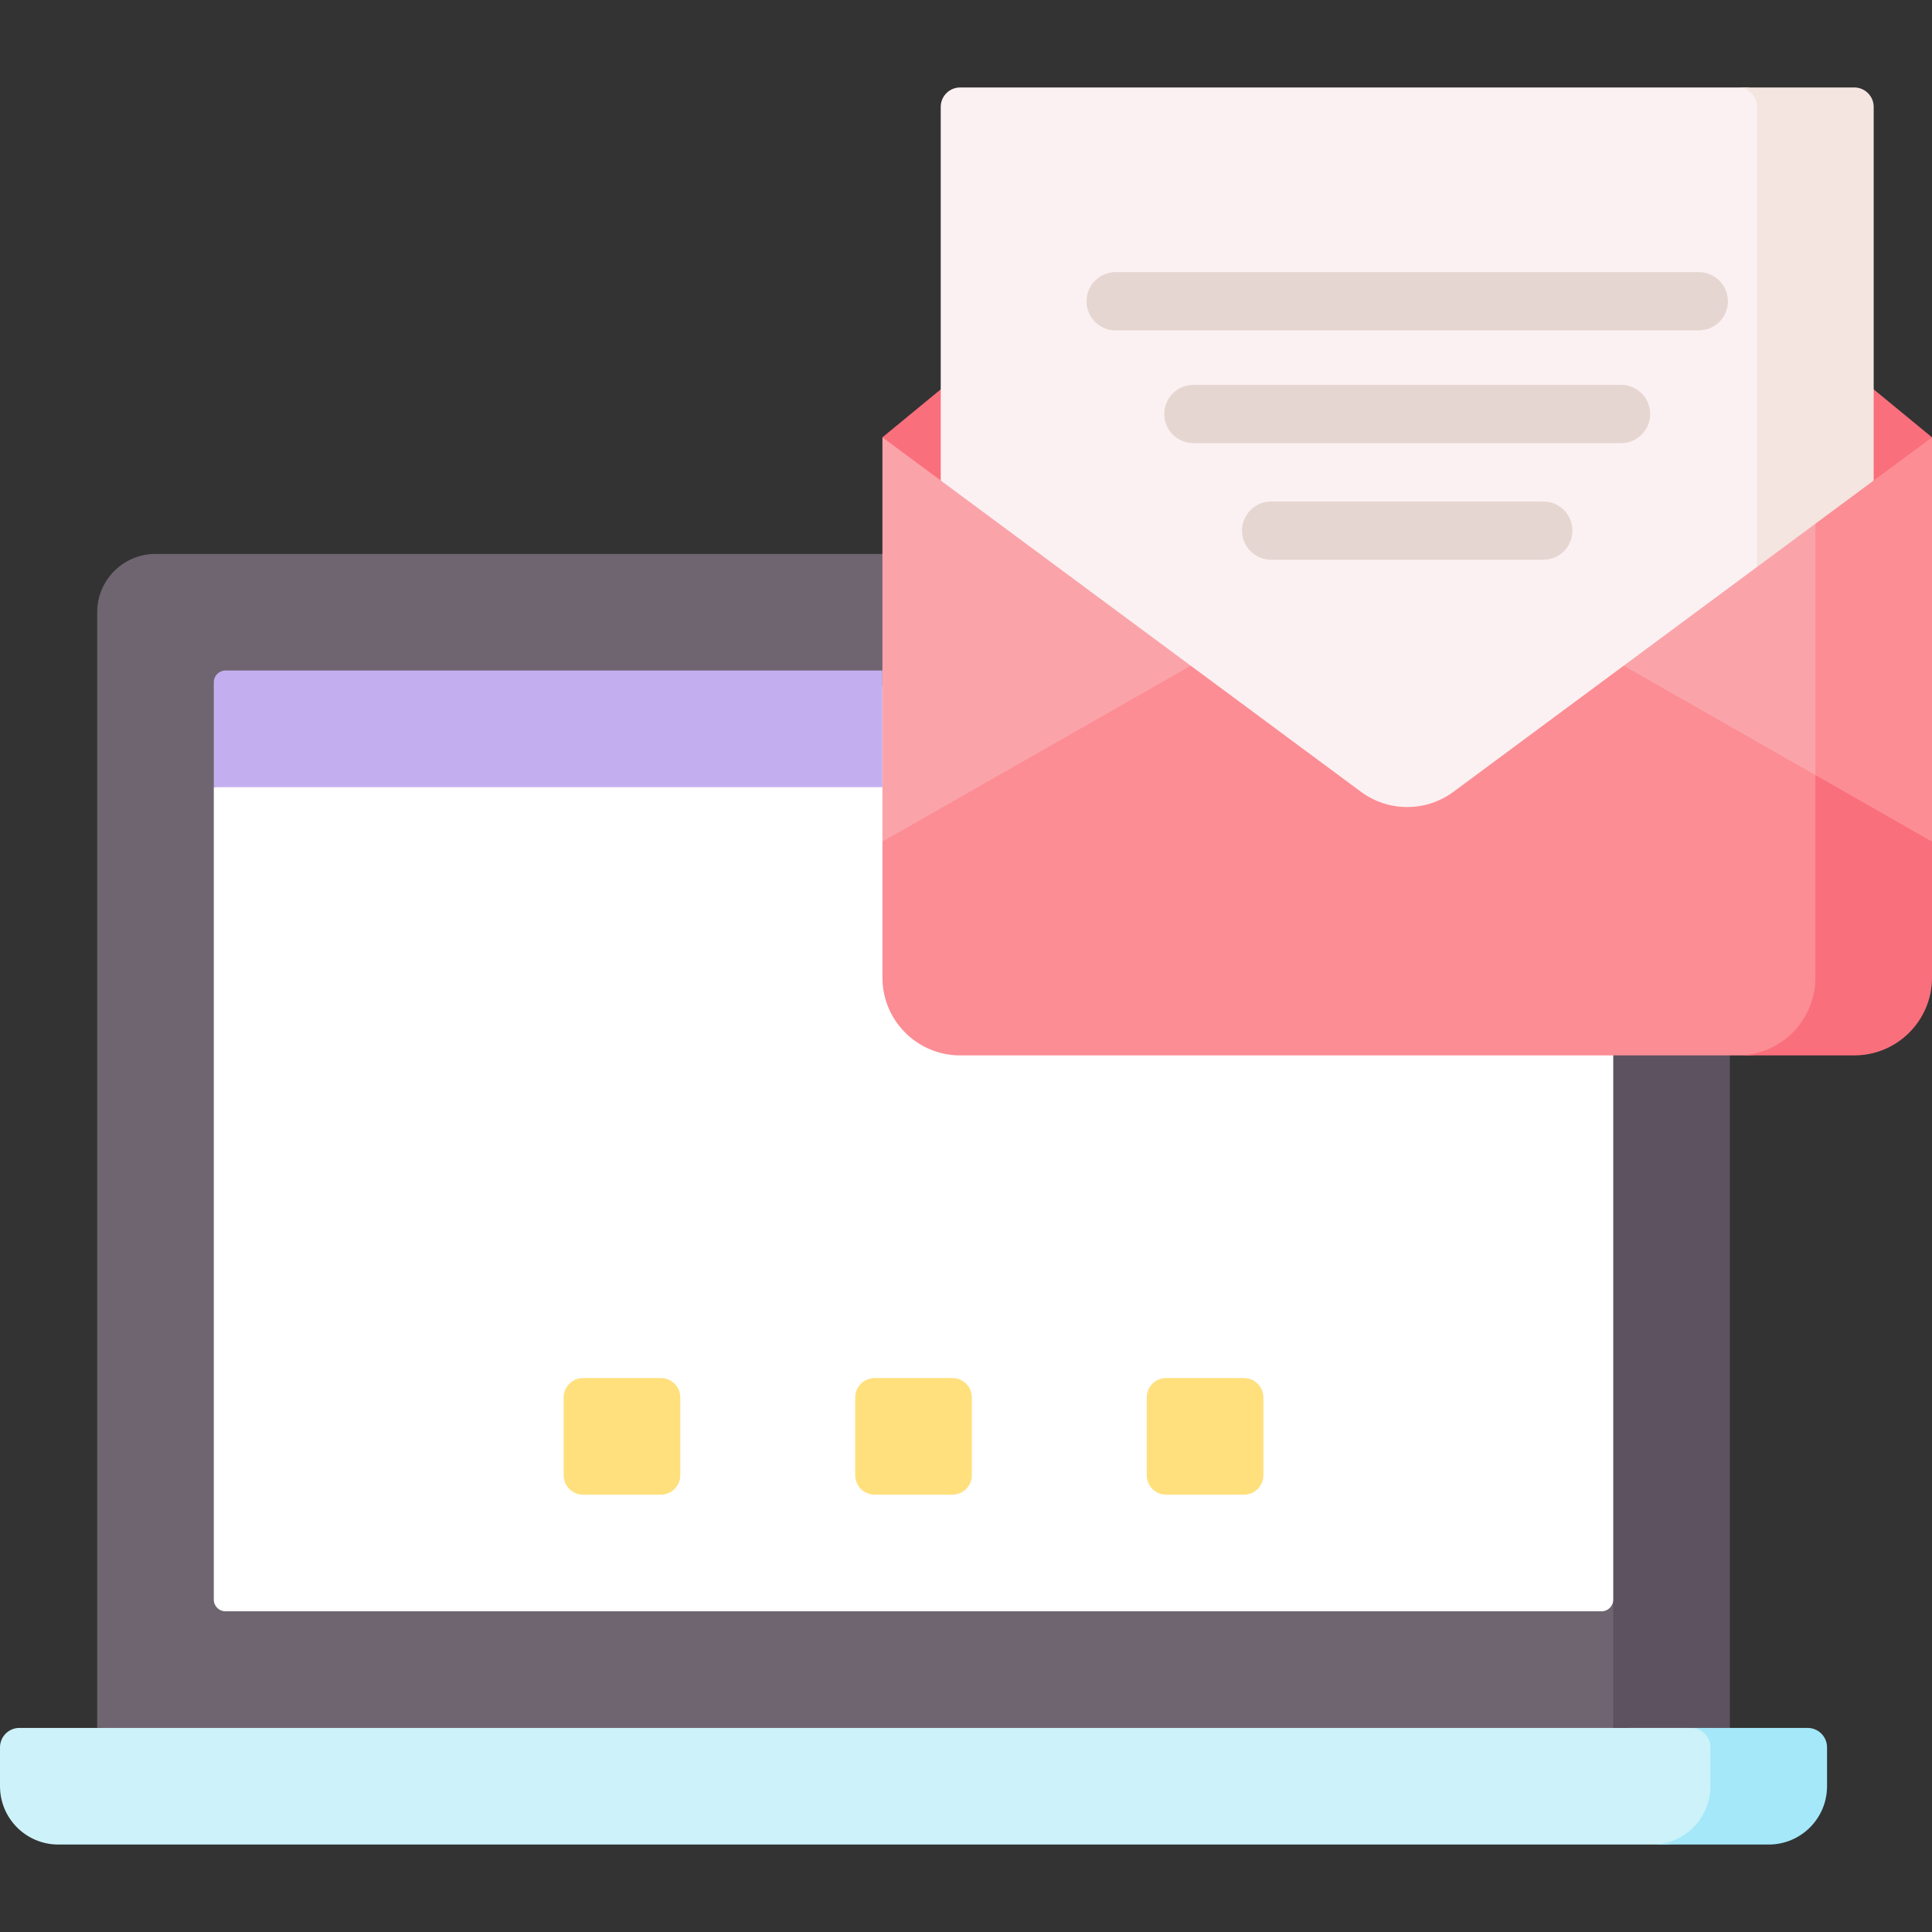 <svg id="Capa_1" enable-background="new 0 0 512 512" height="512" viewBox="0 0 512 512" width="512" xmlns="http://www.w3.org/2000/svg"><rect x="0" y="0" width="512" height="512" fill="#333333" stroke="none"/><g><path d="m486.245 94.711 25.755 21.184-27.753 33.59z" fill="#fa6f7c"/><path d="m259.606 94.711-25.755 21.184 30.712 39.495z" fill="#fa6f7c"/><path d="m440.918 488.821h-425.465c-8.535 0-15.453-6.918-15.453-15.453v-10.302c0-2.845 2.306-5.151 5.151-5.151h20.604l228.179-14.993h159.921l37.365 14.993c2.845 0 5.151 2.306 5.151 5.151v10.302c-.001 8.535-6.919 15.453-15.453 15.453z" fill="#cdf2f9"/><path d="m484.185 463.066v10.302c0 8.53-6.923 15.453-15.453 15.453h-30.905c8.53 0 15.453-6.923 15.453-15.453v-10.302c0-2.843-2.308-5.151-5.151-5.151l3.284-6.253 7.018 6.253h20.604c2.843.001 5.15 2.308 5.15 5.151z" fill="#a4e8f9"/><path d="m251.308 146.801h-210.101c-8.534 0-15.453 6.918-15.453 15.453v295.662h405.891v-195.535z" fill="#6f6571"/><path d="m458.431 262.377v195.539h-30.906v-33.996l-176.212-277.119z" fill="#5d5360"/><path d="m427.525 271.194v152.726c0 1.707-1.384 3.091-3.091 3.091h-364.683c-1.707 0-3.091-1.384-3.091-3.091v-215.308l205.738-30.905z" fill="#fff"/><path d="m249.304 156.325v-127.995c0-2.845 2.306-5.151 5.151-5.151h208.097c2.845 0 5.151 2.306 5.151 5.151v127.523l-89.596 87.411z" fill="#fcf1f2"/><path d="m496.547 28.33v127.526h-30.905v-127.526c0-2.843-2.308-5.151-5.151-5.151h30.905c2.844 0 5.151 2.308 5.151 5.151z" fill="#f4e5e0"/><path d="m505.271 197.795-24.175-40.463-50.8 19.085-45.106 33.412c-7.285 5.397-17.242 5.397-24.528 0l-45.106-33.412-62.567-11.762-19.137 58.379v36.056c0 11.379 9.225 20.604 20.604 20.604h208.097c11.379 0 20.604-9.225 20.604-20.604z" fill="#fc8d94"/><path d="m512 223.034v36.056c0 11.383-9.22 20.604-20.604 20.604h-30.905c11.383 0 20.604-9.22 20.604-20.604v-53.689l15.453-6.022z" fill="#fa6f7c"/><path d="m430.296 176.419 50.799 28.982 15.452-37.439-15.451-29.174z" fill="#faa4aa"/><path d="m512 115.895v107.139l-30.905-17.636v-66.612z" fill="#fc8d94"/><path d="m233.851 177.706v30.905h-177.191v-27.815c0-1.707 1.384-3.091 3.091-3.091h174.1z" fill="#c3aff0"/><g fill="#ffe07d"><path d="m329.658 396.105h-20.604c-2.845 0-5.151-2.306-5.151-5.151v-20.604c0-2.845 2.306-5.151 5.151-5.151h20.604c2.845 0 5.151 2.306 5.151 5.151v20.604c0 2.845-2.306 5.151-5.151 5.151z"/><path d="m252.394 396.105h-20.604c-2.845 0-5.151-2.306-5.151-5.151v-20.604c0-2.845 2.306-5.151 5.151-5.151h20.604c2.845 0 5.151 2.306 5.151 5.151v20.604c0 2.845-2.306 5.151-5.151 5.151z"/><path d="m175.131 396.105h-20.604c-2.845 0-5.151-2.306-5.151-5.151v-20.604c0-2.845 2.306-5.151 5.151-5.151h20.604c2.845 0 5.151 2.306 5.151 5.151v20.604c0 2.845-2.306 5.151-5.151 5.151z"/></g><path d="m315.555 176.419-81.704 46.615v-107.139z" fill="#faa4aa"/><path d="m408.985 148.346h-72.115c-4.267 0-7.726-3.459-7.726-7.726s3.459-7.726 7.726-7.726h72.115c4.267 0 7.726 3.459 7.726 7.726s-3.458 7.726-7.726 7.726z" fill="#e6d6d1"/><path d="m429.589 117.441h-113.322c-4.267 0-7.726-3.459-7.726-7.726s3.459-7.726 7.726-7.726h113.322c4.267 0 7.726 3.459 7.726 7.726s-3.459 7.726-7.726 7.726z" fill="#e6d6d1"/><path d="m450.193 87.565h-154.53c-4.267 0-7.726-3.459-7.726-7.726 0-4.268 3.459-7.726 7.726-7.726h154.53c4.267 0 7.726 3.459 7.726 7.726 0 4.268-3.459 7.726-7.726 7.726z" fill="#e6d6d1"/></g></svg>